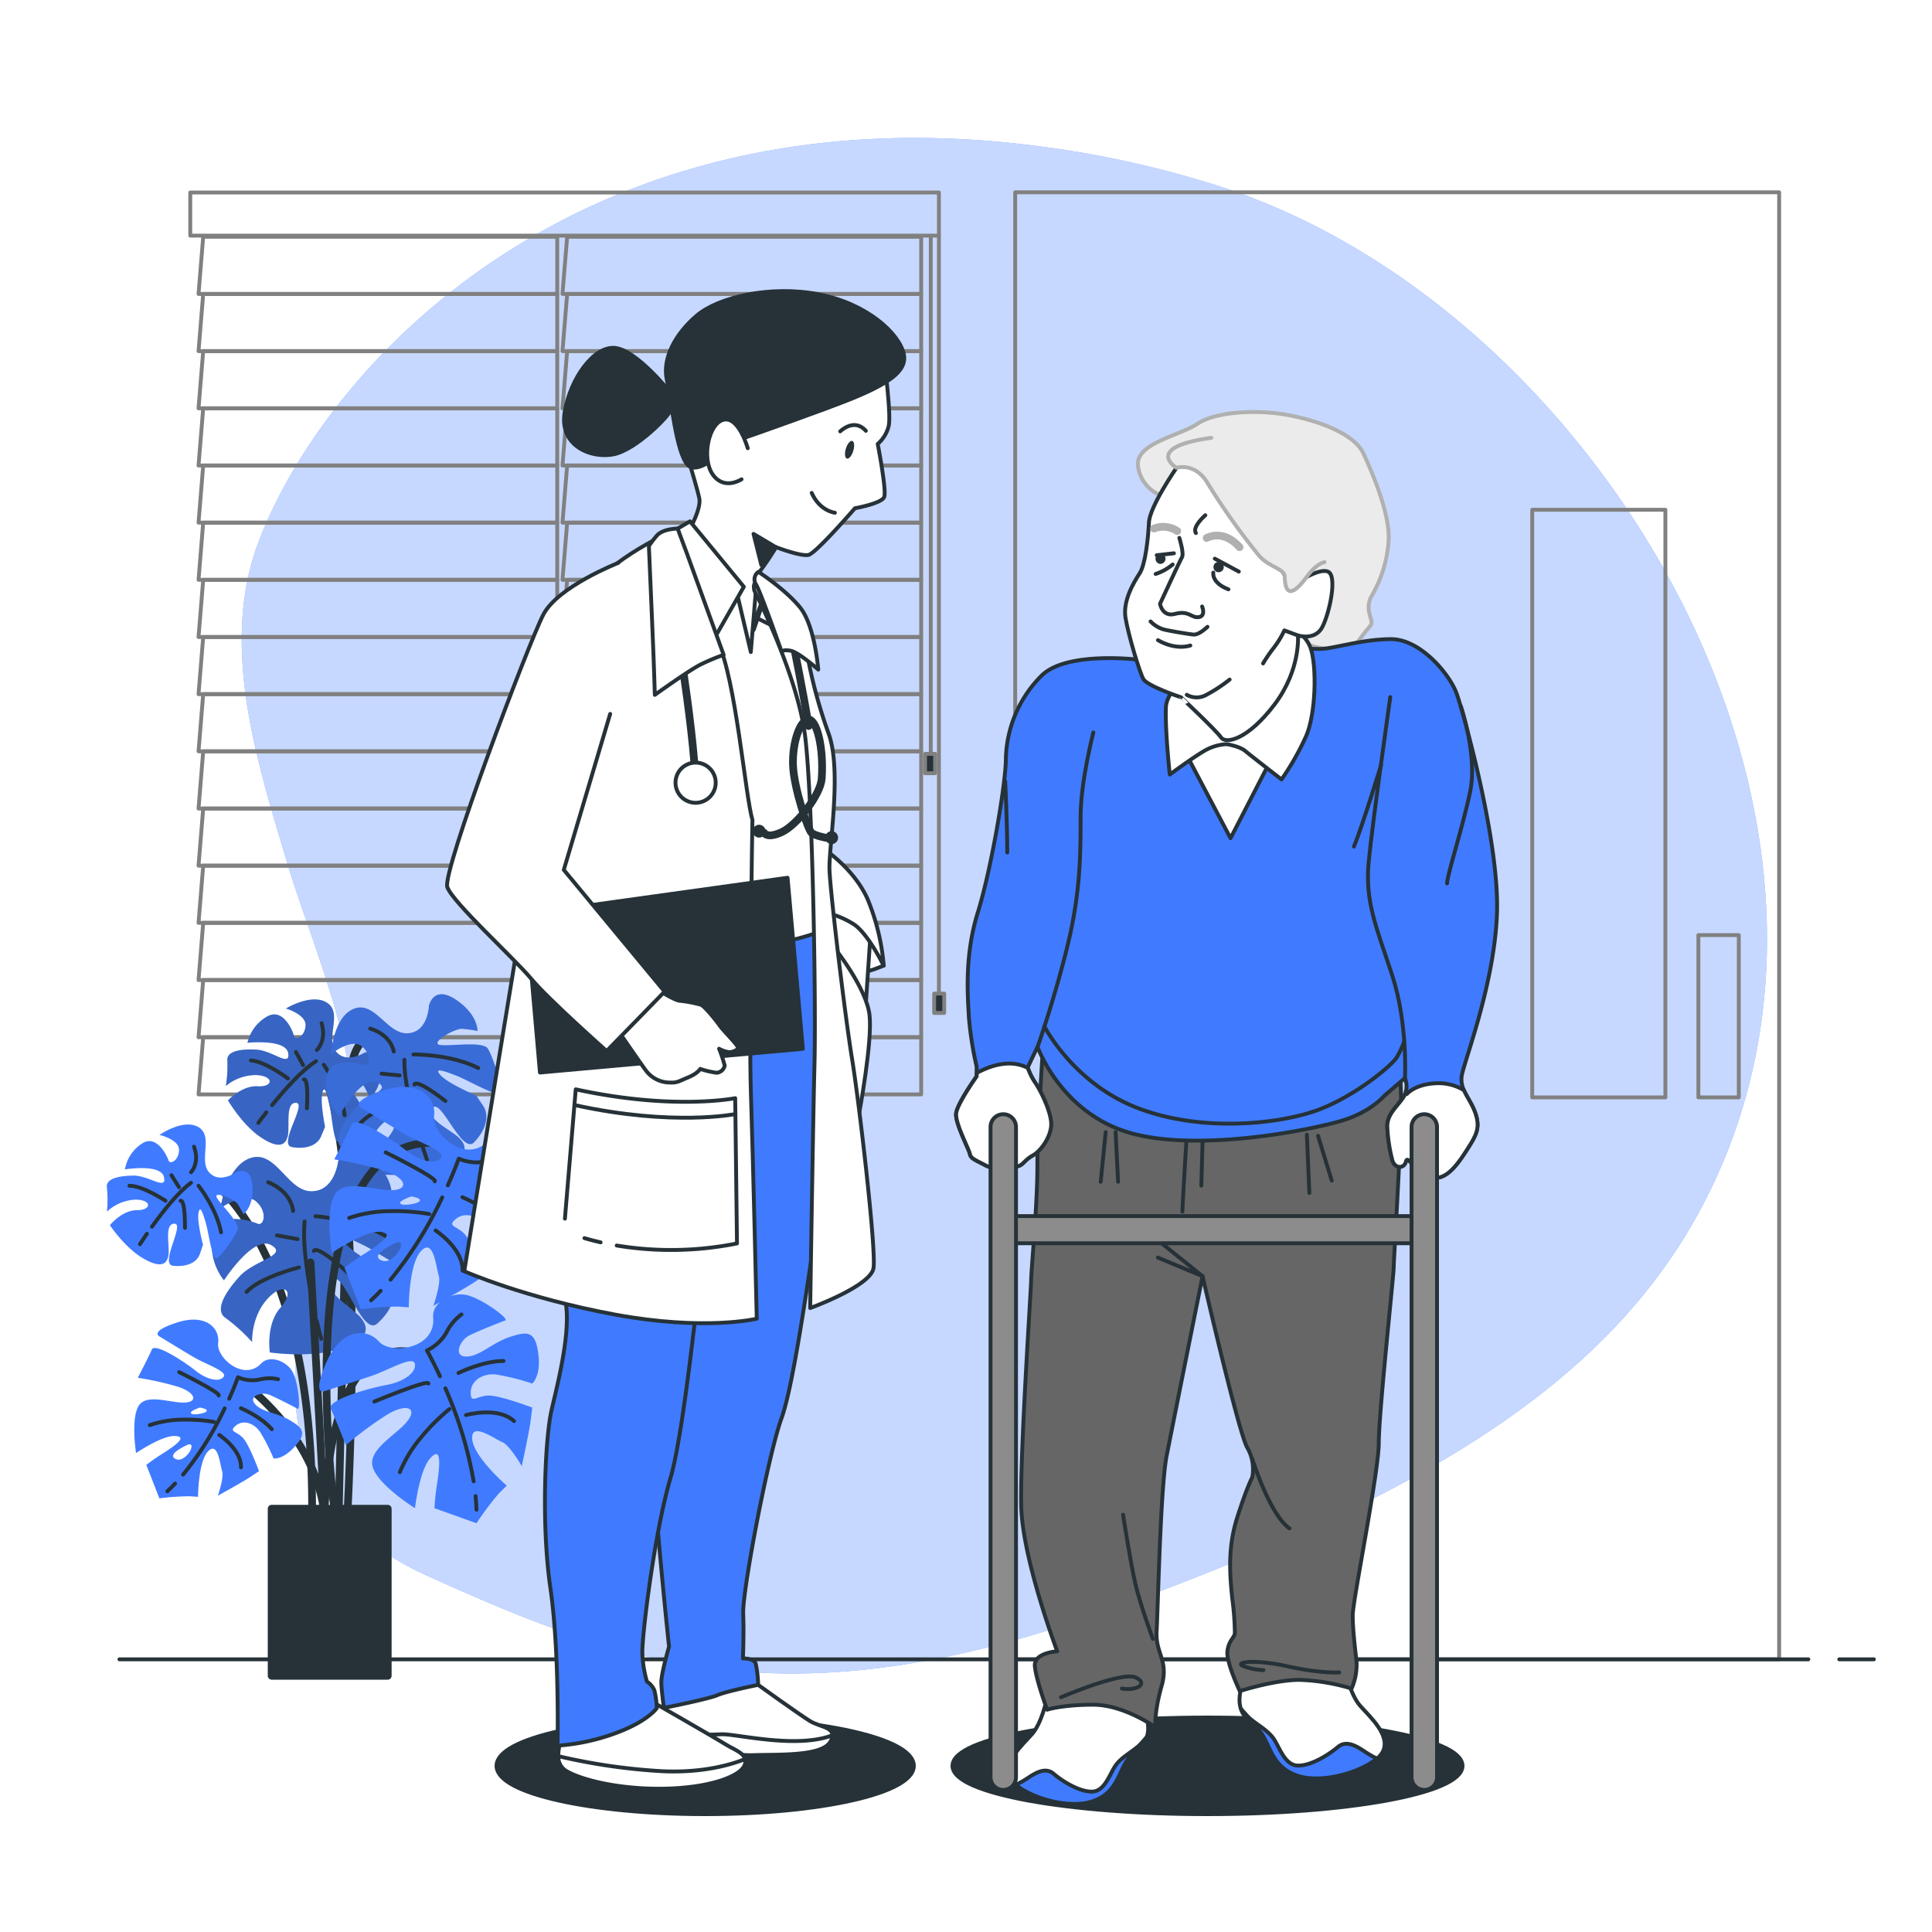 <svg class="animated" id="freepik_stories-medical-care" xmlns="http://www.w3.org/2000/svg" viewBox="0 0 500 500" version="1.1" xmlns:xlink="http://www.w3.org/1999/xlink" xmlns:svgjs="http://svgjs.com/svgjs"><style>svg#freepik_stories-medical-care:not(.animated) .animable {opacity: 0;}svg#freepik_stories-medical-care.animated #freepik--character-2--inject-242 {animation: 6s Infinite  linear floating;animation-delay: 0s;}svg#freepik_stories-medical-care.animated #freepik--character-1--inject-242 {animation: 6s Infinite  linear wind;animation-delay: 0s;}            @keyframes floating {                0% {                    opacity: 1;                    transform: translateY(0px);                }                50% {                    transform: translateY(-10px);                }                100% {                    opacity: 1;                    transform: translateY(0px);                }            }                    @keyframes wind {                0% {                    transform: rotate( 0deg );                }                25% {                    transform: rotate( 1deg );                }                75% {                    transform: rotate( -1deg );                }            }        </style><g id="freepik--background-simple--inject-242" class="animable" style="transform-origin: 259.923px 234.4px;"><path d="M420.69,131.2c-24.84-36.8-61.77-68.93-104.94-82.94A262.48,262.48,0,0,0,270,38C152,22,85,93,67,140c-10.3,26.89-.51,56.91,7.25,83.09C81.12,246.28,97.89,281.55,89,306c-12,33-29,79,22,102s93.16,38.26,175,9,128.76-58.68,152.94-101.94C471.54,256.74,457.77,186.13,420.69,131.2Z" style="fill: rgb(64, 123, 255); transform-origin: 259.923px 234.4px;" id="elb1h2wze85wm" class="animable"></path><g id="elv7ui33eacc"><path d="M420.69,131.2c-24.84-36.8-61.77-68.93-104.94-82.94A262.48,262.48,0,0,0,270,38C152,22,85,93,67,140c-10.3,26.89-.51,56.91,7.25,83.09C81.12,246.28,97.89,281.55,89,306c-12,33-29,79,22,102s93.16,38.26,175,9,128.76-58.68,152.94-101.94C471.54,256.74,457.77,186.13,420.69,131.2Z" style="fill: rgb(255, 255, 255); opacity: 0.7; transform-origin: 259.923px 234.4px;" class="animable"></path></g></g><g id="freepik--Window--inject-242" class="animable" style="transform-origin: 146.8px 166.525px;"><polygon points="144.21 61.28 52.59 61.28 51.38 76.07 144.21 76.07 144.21 61.28" style="fill: none; stroke: gray; stroke-linecap: round; stroke-linejoin: round; transform-origin: 97.795px 68.675px;" id="elvzpss8n0x9p" class="animable"></polygon><polygon points="144.21 76.07 52.59 76.07 51.38 90.87 144.21 90.87 144.21 76.07" style="fill: none; stroke: gray; stroke-linecap: round; stroke-linejoin: round; transform-origin: 97.795px 83.47px;" id="elgeqiydejofu" class="animable"></polygon><polygon points="144.21 90.87 52.59 90.87 51.38 105.67 144.21 105.67 144.21 90.87" style="fill: none; stroke: gray; stroke-linecap: round; stroke-linejoin: round; transform-origin: 97.795px 98.27px;" id="el17e7r7t0oo8" class="animable"></polygon><polygon points="144.21 105.67 52.59 105.67 51.38 120.47 144.21 120.47 144.21 105.67" style="fill: none; stroke: gray; stroke-linecap: round; stroke-linejoin: round; transform-origin: 97.795px 113.07px;" id="eltrk52dks0n" class="animable"></polygon><polygon points="144.21 120.47 52.59 120.47 51.38 135.26 144.21 135.26 144.21 120.47" style="fill: none; stroke: gray; stroke-linecap: round; stroke-linejoin: round; transform-origin: 97.795px 127.865px;" id="el09whg1ce5f8h" class="animable"></polygon><polygon points="144.21 135.26 52.59 135.26 51.38 150.06 144.21 150.06 144.21 135.26" style="fill: none; stroke: gray; stroke-linecap: round; stroke-linejoin: round; transform-origin: 97.795px 142.66px;" id="el43ix05ij0jo" class="animable"></polygon><polygon points="144.21 150.06 52.59 150.06 51.38 164.86 144.21 164.86 144.21 150.06" style="fill: none; stroke: gray; stroke-linecap: round; stroke-linejoin: round; transform-origin: 97.795px 157.46px;" id="elhdcikhmz7rt" class="animable"></polygon><polygon points="144.21 164.86 52.59 164.86 51.38 179.65 144.21 179.65 144.21 164.86" style="fill: none; stroke: gray; stroke-linecap: round; stroke-linejoin: round; transform-origin: 97.795px 172.255px;" id="elp01k6qn7wda" class="animable"></polygon><polygon points="144.21 179.65 52.59 179.65 51.38 194.45 144.21 194.45 144.21 179.65" style="fill: none; stroke: gray; stroke-linecap: round; stroke-linejoin: round; transform-origin: 97.795px 187.05px;" id="elrggd24mahw" class="animable"></polygon><polygon points="144.21 194.45 52.59 194.45 51.38 209.25 144.21 209.25 144.21 194.45" style="fill: none; stroke: gray; stroke-linecap: round; stroke-linejoin: round; transform-origin: 97.795px 201.85px;" id="elrzbx6oglya" class="animable"></polygon><polygon points="144.21 209.25 52.59 209.25 51.38 224.04 144.21 224.04 144.21 209.25" style="fill: none; stroke: gray; stroke-linecap: round; stroke-linejoin: round; transform-origin: 97.795px 216.645px;" id="el2xbtrwub5kh" class="animable"></polygon><polygon points="144.21 224.04 52.59 224.04 51.38 238.84 144.21 238.84 144.21 224.04" style="fill: none; stroke: gray; stroke-linecap: round; stroke-linejoin: round; transform-origin: 97.795px 231.44px;" id="elqeiww4yvw4" class="animable"></polygon><polygon points="144.21 238.84 52.59 238.84 51.38 253.64 144.21 253.64 144.21 238.84" style="fill: none; stroke: gray; stroke-linecap: round; stroke-linejoin: round; transform-origin: 97.795px 246.24px;" id="elk2tje67mtz9" class="animable"></polygon><polygon points="144.21 253.64 52.59 253.64 51.38 268.44 144.21 268.44 144.21 253.64" style="fill: none; stroke: gray; stroke-linecap: round; stroke-linejoin: round; transform-origin: 97.795px 261.04px;" id="eliwrp8nfahh" class="animable"></polygon><polygon points="144.21 268.44 52.59 268.44 51.38 283.23 144.21 283.23 144.21 268.44" style="fill: none; stroke: gray; stroke-linecap: round; stroke-linejoin: round; transform-origin: 97.795px 275.835px;" id="elmv8toz1oeng" class="animable"></polygon><polygon points="238.4 61.28 146.78 61.28 145.57 76.07 238.4 76.07 238.4 61.28" style="fill: none; stroke: gray; stroke-linecap: round; stroke-linejoin: round; transform-origin: 191.985px 68.675px;" id="elrwyir4zy92p" class="animable"></polygon><polygon points="238.4 76.07 146.78 76.07 145.57 90.87 238.4 90.87 238.4 76.07" style="fill: none; stroke: gray; stroke-linecap: round; stroke-linejoin: round; transform-origin: 191.985px 83.47px;" id="elohlqf8g7z2s" class="animable"></polygon><polygon points="238.4 90.87 146.78 90.87 145.57 105.67 238.4 105.67 238.4 90.87" style="fill: none; stroke: gray; stroke-linecap: round; stroke-linejoin: round; transform-origin: 191.985px 98.27px;" id="eloazbxsjbia" class="animable"></polygon><polygon points="238.4 105.67 146.78 105.67 145.57 120.47 238.4 120.47 238.4 105.67" style="fill: none; stroke: gray; stroke-linecap: round; stroke-linejoin: round; transform-origin: 191.985px 113.07px;" id="ell50dpg4s0e" class="animable"></polygon><polygon points="238.4 120.47 146.78 120.47 145.57 135.26 238.4 135.26 238.4 120.47" style="fill: none; stroke: gray; stroke-linecap: round; stroke-linejoin: round; transform-origin: 191.985px 127.865px;" id="ellt8rqly9c" class="animable"></polygon><polygon points="238.4 135.26 146.78 135.26 145.57 150.06 238.4 150.06 238.4 135.26" style="fill: none; stroke: gray; stroke-linecap: round; stroke-linejoin: round; transform-origin: 191.985px 142.66px;" id="eli9zqilexvv" class="animable"></polygon><polygon points="238.4 150.06 146.78 150.06 145.57 164.86 238.4 164.86 238.4 150.06" style="fill: none; stroke: gray; stroke-linecap: round; stroke-linejoin: round; transform-origin: 191.985px 157.46px;" id="elrppkctnhqmp" class="animable"></polygon><polygon points="238.4 164.86 146.78 164.86 145.57 179.65 238.4 179.65 238.4 164.86" style="fill: none; stroke: gray; stroke-linecap: round; stroke-linejoin: round; transform-origin: 191.985px 172.255px;" id="el0gfw37cv1lat" class="animable"></polygon><polygon points="238.4 179.65 146.78 179.65 145.57 194.45 238.4 194.45 238.4 179.65" style="fill: none; stroke: gray; stroke-linecap: round; stroke-linejoin: round; transform-origin: 191.985px 187.05px;" id="elkc6kbhv2w8s" class="animable"></polygon><polygon points="238.4 194.45 146.78 194.45 145.57 209.25 238.4 209.25 238.4 194.45" style="fill: none; stroke: gray; stroke-linecap: round; stroke-linejoin: round; transform-origin: 191.985px 201.85px;" id="elvo2wz7yfdy" class="animable"></polygon><polygon points="238.4 209.25 146.78 209.25 145.57 224.04 238.4 224.04 238.4 209.25" style="fill: none; stroke: gray; stroke-linecap: round; stroke-linejoin: round; transform-origin: 191.985px 216.645px;" id="elrl7ijk62rh" class="animable"></polygon><polygon points="238.4 224.04 146.78 224.04 145.57 238.84 238.4 238.84 238.4 224.04" style="fill: none; stroke: gray; stroke-linecap: round; stroke-linejoin: round; transform-origin: 191.985px 231.44px;" id="eloo0j57by37p" class="animable"></polygon><polygon points="238.4 238.84 146.78 238.84 145.57 253.64 238.4 253.64 238.4 238.84" style="fill: none; stroke: gray; stroke-linecap: round; stroke-linejoin: round; transform-origin: 191.985px 246.24px;" id="els1jzmoni2g7" class="animable"></polygon><polygon points="238.4 253.64 146.78 253.64 145.57 268.44 238.4 268.44 238.4 253.64" style="fill: none; stroke: gray; stroke-linecap: round; stroke-linejoin: round; transform-origin: 191.985px 261.04px;" id="elws0jrgdrkr" class="animable"></polygon><polygon points="238.4 268.44 146.78 268.44 145.57 283.23 238.4 283.23 238.4 268.44" style="fill: none; stroke: gray; stroke-linecap: round; stroke-linejoin: round; transform-origin: 191.985px 275.835px;" id="elvnakp7c30mk" class="animable"></polygon><rect x="49.24" y="49.82" width="193.75" height="11.16" style="fill: none; stroke: gray; stroke-linecap: round; stroke-linejoin: round; transform-origin: 146.115px 55.4px;" id="elv8xgwq2zkhg" class="animable"></rect><line x1="242.99" y1="60.98" x2="242.99" y2="257.57" style="fill: none; stroke: gray; stroke-linecap: round; stroke-linejoin: round; transform-origin: 242.99px 159.275px;" id="el0cax15dz7bn" class="animable"></line><line x1="240.88" y1="61.3" x2="240.88" y2="196.18" style="fill: none; stroke: gray; stroke-linecap: round; stroke-linejoin: round; transform-origin: 240.88px 128.74px;" id="eladqgm69ums" class="animable"></line><rect x="241.76" y="257.14" width="2.6" height="5.01" style="fill: rgb(38, 50, 56); stroke: gray; stroke-linecap: round; stroke-linejoin: round; transform-origin: 243.06px 259.645px;" id="eluhk3uik0swo" class="animable"></rect><rect x="239.41" y="195.1" width="2.6" height="5.01" style="fill: rgb(38, 50, 56); stroke: gray; stroke-linecap: round; stroke-linejoin: round; transform-origin: 240.71px 197.605px;" id="elap1llpmqht9" class="animable"></rect></g><g id="freepik--Plant--inject-242" class="animable" style="transform-origin: 83.555px 345.505px;"><path d="M104,269.35S91.7,262.52,90.79,278,87.6,394.09,87.6,394.09" style="fill: none; stroke: rgb(38, 50, 56); stroke-linecap: round; stroke-linejoin: round; stroke-width: 2px; transform-origin: 95.8px 330.97px;" id="elvltyccylblm" class="animable"></path><path d="M84.41,279.36s10,22.31,5.47,113.37" style="fill: none; stroke: rgb(38, 50, 56); stroke-linecap: round; stroke-linejoin: round; stroke-width: 2px; transform-origin: 87.734px 336.045px;" id="elqmjo1tmqevd" class="animable"></path><path d="M94.26,272.47s-4.71,3-7.38-.44,1.81-9.76-2.15-12.46S74,261,74,261s5.25,1.54,5.08,4.41-2.7,4-3,2.7-2.85-7.57-7.12-4.94a10.59,10.59,0,0,0-4.92,6.7s9.94-1.06,10.54,2.68-4.07-.66-8.17-.9-7.84.36-7.57,2.85a32.57,32.57,0,0,1-.39,6.55,12.23,12.23,0,0,1,8-2.82c4.51.27,4.34,3.14.24,2.9S59,284.78,59,284.78s3.74,6.39,8.49,9.55,6.46,2,7-.41-.72-8.68,2.15-8.51-4.75,10.82-1.09,11.45,6.61-.43,7.57-2.84l1-2.41s-1.28-6.25-.72-8.68,1.23.07,1.88,3,1.06,9.93,2.31,9.59,5.26-5.44,6.2-7.44-5.28-8.13-5.21-9.36,4.87,1.11,5.62,2.39,1.47,3,1.47,3,3-1.88,2.92-7.64S94.26,272.47,94.26,272.47Z" style="fill: rgb(64, 123, 255); transform-origin: 78.521px 277.846px;" id="elgy40g29xn9u" class="animable"></path><g id="eli65n94ge7sf"><path d="M94.26,272.47s-4.71,3-7.38-.44,1.81-9.76-2.15-12.46S74,261,74,261s5.25,1.54,5.08,4.41-2.7,4-3,2.7-2.85-7.57-7.12-4.94a10.59,10.59,0,0,0-4.92,6.7s9.94-1.06,10.54,2.68-4.07-.66-8.17-.9-7.84.36-7.57,2.85a32.57,32.57,0,0,1-.39,6.55,12.23,12.23,0,0,1,8-2.82c4.51.27,4.34,3.14.24,2.9S59,284.78,59,284.78s3.74,6.39,8.49,9.55,6.46,2,7-.41-.72-8.68,2.15-8.51-4.75,10.82-1.09,11.45,6.61-.43,7.57-2.84l1-2.41s-1.28-6.25-.72-8.68,1.23.07,1.88,3,1.06,9.93,2.31,9.59,5.26-5.44,6.2-7.44-5.28-8.13-5.21-9.36,4.87,1.11,5.62,2.39,1.47,3,1.47,3,3-1.88,2.92-7.64S94.26,272.47,94.26,272.47Z" style="fill: rgb(38, 50, 56); opacity: 0.3; transform-origin: 78.521px 277.846px;" class="animable"></path></g><path d="M70.42,286c3.06-3.79,7.58-8.92,11.37-11.37" style="fill: none; stroke: rgb(38, 50, 56); stroke-linecap: round; stroke-linejoin: round; transform-origin: 76.105px 280.315px;" id="el75lni2vou1r" class="animable"></path><path d="M66.86,290.59s.79-1.09,2.07-2.73" style="fill: none; stroke: rgb(38, 50, 56); stroke-linecap: round; stroke-linejoin: round; transform-origin: 67.895px 289.225px;" id="eldr7lmm7okm8" class="animable"></path><path d="M83.79,275.55s4.56,6.44,5.4,13.07" style="fill: none; stroke: rgb(38, 50, 56); stroke-linecap: round; stroke-linejoin: round; transform-origin: 86.49px 282.085px;" id="el15fug1a9uvt" class="animable"></path><path d="M78.63,279.36s1.28-.75.8,7.45" style="fill: none; stroke: rgb(38, 50, 56); stroke-linecap: round; stroke-linejoin: round; transform-origin: 79.084px 283.076px;" id="elz0wxmm7prfa" class="animable"></path><path d="M82,271.74s2.6-2.31,1.23-6.92" style="fill: none; stroke: rgb(38, 50, 56); stroke-linecap: round; stroke-linejoin: round; transform-origin: 82.814px 268.28px;" id="elant768zyyab" class="animable"></path><line x1="78.44" y1="275.65" x2="76.58" y2="272.25" style="fill: none; stroke: rgb(38, 50, 56); stroke-linecap: round; stroke-linejoin: round; transform-origin: 77.51px 273.95px;" id="elzrz0q59kwd" class="animable"></line><path d="M74.53,279.12s-5.9-4.46-9.59-4.68" style="fill: none; stroke: rgb(38, 50, 56); stroke-linecap: round; stroke-linejoin: round; transform-origin: 69.735px 276.78px;" id="elangiplp5x27" class="animable"></path><path d="M111,260.32s-.18,6.76-5.46,7.09-8.54-8.47-13.94-6.35-5.92,11.76-5.92,11.76,5.12-4.21,7.88-2.09,2.12,5.4.63,4.88-9.52-2.31-9.79,3.75a12.82,12.82,0,0,0,3.35,9.5s5.71-10.67,9.86-8.72-3.43,3.63-6.46,7.57-5,8.09-2.31,9.52a39.75,39.75,0,0,1,6.3,4.85,14.75,14.75,0,0,1,2.61-9.91c3.34-4.33,6.1-2.2,3.06,1.73S99.3,304,99.3,304s8.94.61,15.34-2,6.44-5.08,4.38-7.3-9.19-5.19-7.06-7.95,7.6,12.13,10.72,8.89,4.07-6.91,2.32-9.51l-1.76-2.61s-7.12-3-9.18-5.2.91-1.18,4.27.16,10.67,5.71,11.19,4.22-1.87-9-3.24-11.28-11.73-.25-12.91-1.16,4.43-4.12,6.22-4a37.53,37.53,0,0,1,4,.55s.16-4.28-5.66-8.13S111,260.32,111,260.32Z" style="fill: rgb(64, 123, 255); transform-origin: 106.983px 280.686px;" id="el8ep1db1w5em" class="animable"></path><g id="eleqh10yq410j"><path d="M111,260.32s-.18,6.76-5.46,7.09-8.54-8.47-13.94-6.35-5.92,11.76-5.92,11.76,5.12-4.21,7.88-2.09,2.12,5.4.63,4.88-9.52-2.31-9.79,3.75a12.82,12.82,0,0,0,3.35,9.5s5.71-10.67,9.86-8.72-3.43,3.63-6.46,7.57-5,8.09-2.31,9.52a39.75,39.75,0,0,1,6.3,4.85,14.75,14.75,0,0,1,2.61-9.91c3.34-4.33,6.1-2.2,3.06,1.73S99.3,304,99.3,304s8.94.61,15.34-2,6.44-5.08,4.38-7.3-9.19-5.19-7.06-7.95,7.6,12.13,10.72,8.89,4.07-6.91,2.32-9.51l-1.76-2.61s-7.12-3-9.18-5.2.91-1.18,4.27.16,10.67,5.71,11.19,4.22-1.87-9-3.24-11.28-11.73-.25-12.91-1.16,4.43-4.12,6.22-4a37.53,37.53,0,0,1,4,.55s.16-4.28-5.66-8.13S111,260.32,111,260.32Z" style="fill: rgb(38, 50, 56); opacity: 0.2; transform-origin: 106.983px 280.686px;" class="animable"></path></g><path d="M108.29,293.39c-1.7-5.65-3.76-13.67-3.63-19.13" style="fill: none; stroke: rgb(38, 50, 56); stroke-linecap: round; stroke-linejoin: round; transform-origin: 106.472px 283.825px;" id="elfx1bg7zjl2u" class="animable"></path><path d="M110.49,300.1s-.56-1.54-1.33-3.93" style="fill: none; stroke: rgb(38, 50, 56); stroke-linecap: round; stroke-linejoin: round; transform-origin: 109.825px 298.135px;" id="elsrxu121isb" class="animable"></path><path d="M107,272.9s9.55-.17,16.76,3.5" style="fill: none; stroke: rgb(38, 50, 56); stroke-linecap: round; stroke-linejoin: round; transform-origin: 115.38px 274.649px;" id="elozkrqvopwu" class="animable"></path><path d="M107.27,280.66s.12-1.79,8,4.28" style="fill: none; stroke: rgb(38, 50, 56); stroke-linecap: round; stroke-linejoin: round; transform-origin: 111.27px 282.677px;" id="elp00mc9nnsq" class="animable"></path><path d="M101.91,272.14s-.54-4.19-6.09-5.95" style="fill: none; stroke: rgb(38, 50, 56); stroke-linecap: round; stroke-linejoin: round; transform-origin: 98.865px 269.165px;" id="ele46rplki5ct" class="animable"></path><line x1="103.42" y1="278.32" x2="98.75" y2="277.86" style="fill: none; stroke: rgb(38, 50, 56); stroke-linecap: round; stroke-linejoin: round; transform-origin: 101.085px 278.09px;" id="elpmi9qea9jwb" class="animable"></line><path d="M104.23,284.6S95.74,287.47,93,291" style="fill: none; stroke: rgb(38, 50, 56); stroke-linecap: round; stroke-linejoin: round; transform-origin: 98.615px 287.8px;" id="elz2qltcm3krq" class="animable"></path><path d="M54.37,305.32s26.86,17.75,26.4,86.5" style="fill: none; stroke: rgb(38, 50, 56); stroke-linecap: round; stroke-linejoin: round; stroke-width: 2px; transform-origin: 67.573px 348.57px;" id="elczfxot0yis7" class="animable"></path><path d="M87.49,300.63s-.86,7.78-7,7.66S71.45,297.71,65,299.65s-7.94,13-7.94,13,6.31-4.38,9.29-1.66,1.94,6.43.27,5.69-10.76-3.57-11.66,3.4a14.83,14.83,0,0,0,3,11.27s7.6-11.77,12.2-9.13-4.3,3.87-8.17,8.13-6.51,8.86-3.57,10.76a45.74,45.74,0,0,1,6.82,6.2s-.31-6.5,4-11.19,7.24-2,3.37,2.29S69.84,350,69.84,350s10.27,1.55,17.9-.85,7.9-5.26,5.73-8-10.1-6.86-7.39-9.84S93.7,346,97.61,342.54s5.35-7.59,3.57-10.77l-1.78-3.18s-7.94-4.11-10.1-6.86,1.16-1.27,4.92.59,11.77,7.59,12.5,5.93-1.31-10.54-2.66-13.33-13.52-1.4-14.8-2.56,5.5-4.33,7.56-4a44.47,44.47,0,0,1,4.53,1s.58-4.92-5.77-9.92S87.49,300.63,87.49,300.63Z" style="fill: rgb(64, 123, 255); transform-origin: 80.84px 323.991px;" id="el7gkop1rbn0j" class="animable"></path><g id="el8xdr1gfh3qd"><path d="M87.49,300.63s-.86,7.78-7,7.66S71.45,297.71,65,299.65s-7.94,13-7.94,13,6.31-4.38,9.29-1.66,1.94,6.43.27,5.69-10.76-3.57-11.66,3.4a14.83,14.83,0,0,0,3,11.27s7.6-11.77,12.2-9.13-4.3,3.87-8.17,8.13-6.51,8.86-3.57,10.76a45.74,45.74,0,0,1,6.82,6.2s-.31-6.5,4-11.19,7.24-2,3.37,2.29S69.84,350,69.84,350s10.27,1.55,17.9-.85,7.9-5.26,5.73-8-10.1-6.86-7.39-9.84S93.7,346,97.61,342.54s5.35-7.59,3.57-10.77l-1.78-3.18s-7.94-4.11-10.1-6.86,1.16-1.27,4.92.59,11.77,7.59,12.5,5.93-1.31-10.54-2.66-13.33-13.52-1.4-14.8-2.56,5.5-4.33,7.56-4a44.47,44.47,0,0,1,4.53,1s.58-4.92-5.77-9.92S87.49,300.63,87.49,300.63Z" style="fill: rgb(38, 50, 56); opacity: 0.3; transform-origin: 80.84px 323.991px;" class="animable"></path></g><path d="M81.23,338.54c-1.44-6.69-3-16.14-2.39-22.43" style="fill: none; stroke: rgb(38, 50, 56); stroke-linecap: round; stroke-linejoin: round; transform-origin: 79.967px 327.325px;" id="elwi4z7juvcfd" class="animable"></path><path d="M83.13,346.48s-.5-1.82-1.17-4.66" style="fill: none; stroke: rgb(38, 50, 56); stroke-linecap: round; stroke-linejoin: round; transform-origin: 82.545px 344.15px;" id="elswncrgolwfj" class="animable"></path><path d="M81.63,314.76s11,.7,19,5.62" style="fill: none; stroke: rgb(38, 50, 56); stroke-linecap: round; stroke-linejoin: round; transform-origin: 91.13px 317.57px;" id="el89wiv7ckk2x" class="animable"></path><path d="M81.24,323.74s.31-2.05,8.83,5.7" style="fill: none; stroke: rgb(38, 50, 56); stroke-linecap: round; stroke-linejoin: round; transform-origin: 85.655px 326.467px;" id="elpon0mflcmjo" class="animable"></path><path d="M75.86,313.4s-.23-4.88-6.46-7.44" style="fill: none; stroke: rgb(38, 50, 56); stroke-linecap: round; stroke-linejoin: round; transform-origin: 72.63px 309.68px;" id="el7e2oh12y5wo" class="animable"></path><line x1="77.02" y1="320.68" x2="71.68" y2="319.71" style="fill: none; stroke: rgb(38, 50, 56); stroke-linecap: round; stroke-linejoin: round; transform-origin: 74.35px 320.195px;" id="elwyne1h8rfx" class="animable"></line><path d="M77.37,328s-10.07,2.52-13.56,6.35" style="fill: none; stroke: rgb(38, 50, 56); stroke-linecap: round; stroke-linejoin: round; transform-origin: 70.59px 331.175px;" id="elj7ujyn6hqqo" class="animable"></path><path d="M64.84,359.49S82.14,372.7,84,392.27l-3.64-65.56" style="fill: none; stroke: rgb(38, 50, 56); stroke-linecap: round; stroke-linejoin: round; stroke-width: 2px; transform-origin: 74.42px 359.49px;" id="elm9vyxu6qkxc" class="animable"></path><path d="M106.72,349.93C84,345.83,84,392.27,84,392.27" style="fill: none; stroke: rgb(38, 50, 56); stroke-linecap: round; stroke-linejoin: round; stroke-width: 2px; transform-origin: 95.36px 370.972px;" id="eldt4xkjmdjl" class="animable"></path><path d="M86.69,391.82s-13.2-96.06,25-96.06" style="fill: none; stroke: rgb(38, 50, 56); stroke-linecap: round; stroke-linejoin: round; stroke-width: 2px; transform-origin: 98.088px 343.79px;" id="eltc9n7mn6ko" class="animable"></path><path d="M98.05,347.17c-3.11-3.5-9.72-3.5-13.6,5.44s-.39,7.39-.39,7.39,7.38-2.33,12-3.89S107,350.67,107.38,353s-3.11,4.67-7.39,5.44-15.54,3.89-14.38,6.22S89.5,374,89.5,374A99.3,99.3,0,0,1,100,366.22c5.06-3.11,8.17-2,5.44,1.55s-10.49,7.39-8.94,12.05,10.89,10.49,10.89,10.49,1.16-9.71,3.88-12.82,2.73.39,1.95,5.83a63.08,63.08,0,0,0-.78,7l10.88,3.89a77.69,77.69,0,0,1,5.83-7.77l2-1.95s-8.55-7.38-8.94-12.05,5.83,0,7.77.78,5.05,6.22,5.05,6.22,1.95-8.94,2.34-12.05l.38-3.11s-8.16-3.11-11.27-3.11-4.66,2.33-4.66-.77,3.11-5.06,6.61-4.67a61,61,0,0,1,9.32,2.33s2.34-1.94,1.56-7.77-2.72-5.83-7.39-4.28-7.77,5.06-11.27,5.06-1.55-4.28.78-5.44,8.16-3.5,9.33-3.89-6.22-5.83-10.11-6.61-8.92,2-8.55,5.83C112.82,349.11,101.16,350.67,98.05,347.17Z" style="fill: rgb(64, 123, 255); transform-origin: 111.044px 364.604px;" id="elgmt5g8jk21" class="animable"></path><path d="M123.07,387.19q.18,1.76.24,3.51" style="fill: none; stroke: rgb(38, 50, 56); stroke-linecap: round; stroke-linejoin: round; transform-origin: 123.19px 388.945px;" id="elv34acf1ior" class="animable"></path><path d="M115.26,359.29a102.94,102.94,0,0,1,7.32,24.08" style="fill: none; stroke: rgb(38, 50, 56); stroke-linecap: round; stroke-linejoin: round; transform-origin: 118.92px 371.33px;" id="eliwxu6nsz69" class="animable"></path><path d="M113.86,356.17c-1.92-4.14-3.37-6.67-3.37-6.67a11.44,11.44,0,0,0,5.05-4.66,12.93,12.93,0,0,1,3.89-4.67" style="fill: none; stroke: rgb(38, 50, 56); stroke-linecap: round; stroke-linejoin: round; transform-origin: 114.96px 348.17px;" id="ellitwjkykk2" class="animable"></path><path d="M96.88,362.72s14-5.83,14-4.67" style="fill: none; stroke: rgb(38, 50, 56); stroke-linecap: round; stroke-linejoin: round; transform-origin: 103.88px 360.309px;" id="el46gdixk2h67" class="animable"></path><path d="M118.65,355.33s6.22-3.11,11.66-3.11" style="fill: none; stroke: rgb(38, 50, 56); stroke-linecap: round; stroke-linejoin: round; transform-origin: 124.48px 353.775px;" id="elk87yo505yg" class="animable"></path><path d="M116.32,364.66a53.71,53.71,0,0,0-7.39,7.39,33.6,33.6,0,0,0-5.44,8.94" style="fill: none; stroke: rgb(38, 50, 56); stroke-linecap: round; stroke-linejoin: round; transform-origin: 109.905px 372.825px;" id="el6cuogw5lnmk" class="animable"></path><path d="M120.59,366.22s8.16-2.34,12.44,1.55" style="fill: none; stroke: rgb(38, 50, 56); stroke-linecap: round; stroke-linejoin: round; transform-origin: 126.81px 366.646px;" id="elwjpp6jnncxo" class="animable"></path><path d="M135.38,313.7c-4.23-2.5-8.91-2.56-11.21-5.2s2.21-4,4.62-3,8,3.87,9.05,4.49.33-8.51-1.63-12-7.33-5.45-10-2.63c-5.66,5.94-14.47-1.85-13.87-6.49s-3.73-9.63-13-6.71-5.83,4.55-5.83,4.55,6.6,4.05,10.83,6.55,11.25,4.65,9.74,6.47-5.56.71-9-2S92,288.59,91,291s-4.5,9.05-4.5,9.05a98.52,98.52,0,0,1,12.75,2.83c5.66,1.78,6.82,4.89,2.39,5.13s-12.45-3.08-15,1.15-.79,15.1-.79,15.1,8.1-5.49,12.23-5.48,1.49,2.31-3.13,5.29a62.34,62.34,0,0,0-5.79,4l4.2,10.77a77.81,77.81,0,0,1,9.69-.7l2.74.2s0-11.3,3.24-14.65,3.82,4.4,4.51,6.38-1.39,7.89-1.39,7.89,8-4.39,10.63-6.14l2.6-1.74s-3-8.21-5-10.55-4.81-2-2.47-4,5.86-1,7.86,1.94A60.09,60.09,0,0,1,130.1,326s3,.49,6.89-3.92S139.61,316.2,135.38,313.7ZM98.59,326.14c-3.1-1.56,4.28-4.66,4.28-4.66C105.59,321.09,101.7,327.69,98.59,326.14Zm5.24-14.51c-1.32-.66,2.65-2,2.65-2C112.23,310.75,105.16,312.29,103.83,311.63Z" style="fill: rgb(64, 123, 255); transform-origin: 112.291px 310.065px;" id="ely1aqwbcoqh" class="animable"></path><path d="M98.51,334.06c-.81.85-1.64,1.68-2.49,2.48" style="fill: none; stroke: rgb(38, 50, 56); stroke-linecap: round; stroke-linejoin: round; transform-origin: 97.265px 335.3px;" id="el37e02iy9nsj" class="animable"></path><path d="M114.46,309.87a102.6,102.6,0,0,1-13.39,21.31" style="fill: none; stroke: rgb(38, 50, 56); stroke-linecap: round; stroke-linejoin: round; transform-origin: 107.765px 320.525px;" id="elbgccobk32xc" class="animable"></path><path d="M115.9,306.77c1.87-4.17,2.82-6.92,2.82-6.92a11.54,11.54,0,0,0,6.84.76,12.93,12.93,0,0,1,6.07-.13" style="fill: none; stroke: rgb(38, 50, 56); stroke-linecap: round; stroke-linejoin: round; transform-origin: 123.765px 303.31px;" id="el74lsku6xh1m" class="animable"></path><path d="M112.52,305.75c.88-.77-12.7-7.51-12.7-7.51" style="fill: none; stroke: rgb(38, 50, 56); stroke-linecap: round; stroke-linejoin: round; transform-origin: 106.19px 301.995px;" id="elbm41szu7opg" class="animable"></path><path d="M119.67,309.83s6.42,2.66,10,6.77" style="fill: none; stroke: rgb(38, 50, 56); stroke-linecap: round; stroke-linejoin: round; transform-origin: 124.67px 313.215px;" id="el6qfgff05s2i" class="animable"></path><path d="M111.1,314.19a53.85,53.85,0,0,0-10.42-.74,33.8,33.8,0,0,0-10.32,1.75" style="fill: none; stroke: rgb(38, 50, 56); stroke-linecap: round; stroke-linejoin: round; transform-origin: 100.73px 314.316px;" id="eliuxzttuug3f" class="animable"></path><path d="M112.73,318.44s7.11,4.63,7,10.41" style="fill: none; stroke: rgb(38, 50, 56); stroke-linecap: round; stroke-linejoin: round; transform-origin: 116.231px 323.645px;" id="elufa7w9mqrv" class="animable"></path><path d="M75,367.55c-3.4-2-7.17-2.05-9-4.18s1.77-3.2,3.71-2.4,6.43,3.12,7.29,3.62.26-6.86-1.32-9.63-5.9-4.38-8.05-2.12c-4.55,4.78-11.65-1.48-11.17-5.22s-3-7.75-10.48-5.4-4.69,3.66-4.69,3.66,5.31,3.26,8.72,5.28,9,3.74,7.83,5.2-4.47.58-7.2-1.61-10.56-7.4-11.37-5.46-3.61,7.28-3.61,7.28a80.17,80.17,0,0,1,10.26,2.28c4.55,1.43,5.48,3.93,1.92,4.13s-10-2.49-12,.92-.63,12.15-.63,12.15,6.52-4.42,9.84-4.41,1.2,1.86-2.51,4.26a52,52,0,0,0-4.67,3.22l3.38,8.66a62.06,62.06,0,0,1,7.8-.55l2.21.15s0-9.09,2.6-11.79,3.08,3.55,3.63,5.14-1.11,6.35-1.11,6.35,6.46-3.54,8.55-4.94l2.1-1.41s-2.42-6.6-4.06-8.49-3.88-1.6-2-3.24,4.71-.78,6.32,1.55a49.52,49.52,0,0,1,3.51,6.9s2.41.4,5.54-3.15S78.39,369.57,75,367.55Zm-29.6,10c-2.5-1.26,3.44-3.76,3.44-3.76C51,373.5,47.88,378.82,45.38,377.57Zm4.21-11.68c-1.06-.54,2.14-1.6,2.14-1.6C56.35,365.18,50.66,366.42,49.59,365.89Z" style="fill: rgb(64, 123, 255); transform-origin: 56.475px 364.65px;" id="elhdujneidtlf" class="animable"></path><path d="M45.31,383.94c-.65.69-1.31,1.35-2,2" style="fill: none; stroke: rgb(38, 50, 56); stroke-linecap: round; stroke-linejoin: round; transform-origin: 44.31px 384.94px;" id="ellq8j297pvj" class="animable"></path><path d="M58.15,364.47a82.49,82.49,0,0,1-10.77,17.15" style="fill: none; stroke: rgb(38, 50, 56); stroke-linecap: round; stroke-linejoin: round; transform-origin: 52.765px 373.045px;" id="el2awbrgl5l8r" class="animable"></path><path d="M59.31,362c1.5-3.36,2.27-5.57,2.27-5.57a9.3,9.3,0,0,0,5.5.61,10.34,10.34,0,0,1,4.88-.1" style="fill: none; stroke: rgb(38, 50, 56); stroke-linecap: round; stroke-linejoin: round; transform-origin: 65.635px 359.215px;" id="elh7hsiq6yip" class="animable"></path><path d="M46.37,355.11s10.93,5.43,10.22,6.05" style="fill: none; stroke: rgb(38, 50, 56); stroke-linecap: round; stroke-linejoin: round; transform-origin: 51.497px 358.135px;" id="el80c7ql6cgv" class="animable"></path><path d="M62.34,364.44s5.17,2.14,8,5.45" style="fill: none; stroke: rgb(38, 50, 56); stroke-linecap: round; stroke-linejoin: round; transform-origin: 66.34px 367.165px;" id="eljyajplpirzg" class="animable"></path><path d="M55.44,368a43.27,43.27,0,0,0-8.38-.59,26.9,26.9,0,0,0-8.3,1.41" style="fill: none; stroke: rgb(38, 50, 56); stroke-linecap: round; stroke-linejoin: round; transform-origin: 47.1px 368.107px;" id="el4acgqv3qr5x" class="animable"></path><path d="M56.75,371.37s5.73,3.73,5.62,8.38" style="fill: none; stroke: rgb(38, 50, 56); stroke-linecap: round; stroke-linejoin: round; transform-origin: 59.561px 375.56px;" id="elv4it5ssjpj" class="animable"></path><path d="M61.1,303.37s-4.28,3.11-7,0,1.17-9.33-2.72-11.66-10.11,2-10.11,2,5.06,1.16,5.06,3.88-2.34,3.89-2.72,2.72-3.11-7-7-4.27a10,10,0,0,0-4.28,6.6s9.33-1.55,10.11,2-3.89-.39-7.77-.39-7.39.78-7,3.11a30.54,30.54,0,0,1,0,6.22,11.56,11.56,0,0,1,7.39-3.11c4.27,0,4.27,2.72.38,2.72s-7,3.89-7,3.89,3.88,5.83,8.55,8.55,6.22,1.55,6.61-.78-1.17-8.16,1.55-8.16-3.89,10.49-.39,10.88,6.22-.78,7-3.11l.78-2.33s-1.56-5.83-1.17-8.16,1.17,0,1.94,2.72,1.56,9.32,2.72,8.94,4.67-5.45,5.45-7.39S56,310.76,56,309.59s4.67.78,5.45,1.94S63,314.25,63,314.25s2.72-1.94,2.33-7.38S61.1,303.37,61.1,303.37Z" style="fill: rgb(64, 123, 255); transform-origin: 46.504px 309.333px;" id="elzusimw21syb" class="animable"></path><path d="M39.32,317.47c2.69-3.75,6.67-8.85,10.12-11.38" style="fill: none; stroke: rgb(38, 50, 56); stroke-linecap: round; stroke-linejoin: round; transform-origin: 44.38px 311.78px;" id="eluj6p3v256wf" class="animable"></path><path d="M36.22,322s.68-1.08,1.8-2.7" style="fill: none; stroke: rgb(38, 50, 56); stroke-linecap: round; stroke-linejoin: round; transform-origin: 37.12px 320.65px;" id="elez85v33xgzb" class="animable"></path><path d="M51.38,306.87s4.66,5.83,5.83,12.05" style="fill: none; stroke: rgb(38, 50, 56); stroke-linecap: round; stroke-linejoin: round; transform-origin: 54.295px 312.895px;" id="ell8ir5f5153m" class="animable"></path><path d="M46.72,310.76s1.16-.78,1.16,7" style="fill: none; stroke: rgb(38, 50, 56); stroke-linecap: round; stroke-linejoin: round; transform-origin: 47.3px 314.249px;" id="els6mwrjdljaf" class="animable"></path><path d="M49.44,303.37s2.33-2.33.77-6.61" style="fill: none; stroke: rgb(38, 50, 56); stroke-linecap: round; stroke-linejoin: round; transform-origin: 50.094px 300.065px;" id="elrjbg5rjorzo" class="animable"></path><line x1="46.33" y1="307.26" x2="44.38" y2="304.15" style="fill: none; stroke: rgb(38, 50, 56); stroke-linecap: round; stroke-linejoin: round; transform-origin: 45.355px 305.705px;" id="el935vvs6wjl" class="animable"></line><path d="M42.83,310.76s-5.83-3.89-9.33-3.89" style="fill: none; stroke: rgb(38, 50, 56); stroke-linecap: round; stroke-linejoin: round; transform-origin: 38.165px 308.815px;" id="eltuxz7nphq7" class="animable"></path><rect x="70.3" y="390.45" width="30.05" height="43.25" style="fill: rgb(38, 50, 56); stroke: rgb(38, 50, 56); stroke-linecap: round; stroke-linejoin: round; stroke-width: 2px; transform-origin: 85.325px 412.075px;" id="el42fl59415yu" class="animable"></rect></g><g id="freepik--Door--inject-242" class="animable animator-active" style="transform-origin: 361.585px 239.6px;"><rect x="262.73" y="49.77" width="197.71" height="379.66" style="fill: none; stroke: gray; stroke-linecap: round; stroke-linejoin: round; transform-origin: 361.585px 239.6px;" id="elnphy23cgkwl" class="animable"></rect><rect x="396.54" y="131.93" width="34.46" height="152.07" style="fill: none; stroke: gray; stroke-linecap: round; stroke-linejoin: round; transform-origin: 413.77px 207.965px;" id="elcnt6uvw98bw" class="animable"></rect><rect x="439.54" y="242" width="10.46" height="42" style="fill: none; stroke: gray; stroke-linecap: round; stroke-linejoin: round; transform-origin: 444.77px 263px;" id="el9vkkafe9ddk" class="animable"></rect></g><g id="freepik--Floor--inject-242" class="animable" style="transform-origin: 257.935px 429.43px;"><line x1="468" y1="429.43" x2="30.91" y2="429.43" style="fill: none; stroke: rgb(38, 50, 56); stroke-linecap: round; stroke-linejoin: round; transform-origin: 249.455px 429.43px;" id="eltjl5u5ie2ai" class="animable"></line><line x1="484.96" y1="429.43" x2="476" y2="429.43" style="fill: none; stroke: rgb(38, 50, 56); stroke-linecap: round; stroke-linejoin: round; transform-origin: 480.48px 429.43px;" id="el0pe2ttf2hata" class="animable"></line></g><g id="freepik--character-2--inject-242" class="animable" style="transform-origin: 317.227px 287.817px;"><ellipse cx="312.5" cy="457" rx="65.5" ry="12" style="fill: rgb(38, 50, 56); stroke: rgb(38, 50, 56); stroke-linecap: round; stroke-linejoin: round; stroke-width: 2px; transform-origin: 312.5px 457px;" id="el29d9aksbp53" class="animable"></ellipse><path d="M301.19,128.42a9.24,9.24,0,0,1-6.6-7.35c-1.37-6.27,10.3-8.07,15.25-11.36s15.44-3.69,23-2.38S350.4,112,352.88,117.4s7.17,16.34,6.44,23.14a32.3,32.3,0,0,1-4.27,13.57c-1.56,2.64-.55,5-.18,6.36s-.41,1.49-2.5,4.32-2.45,3.82-9.26,3.09-9.26-4.06-11-6.55-5.53-12.58-8.6-17.25-3.76-10.1-8.73-13.69S307,126.49,301.19,128.42Z" style="fill: rgb(235, 235, 235); stroke: rgb(176, 176, 176); stroke-linecap: round; stroke-linejoin: round; transform-origin: 326.938px 137.372px;" id="el9yh6v1ivqc" class="animable"></path><path d="M270.79,440.14s-1.24,5.88-3.72,8.67-7.74,7.43-5.57,11.45,14.24,8.36,21.36,5.88,6.5-9,10.21-12.07,5-5.26,3.41-10.84-9.91-11.14-15.48-12.38S270.79,440.14,270.79,440.14Z" style="fill: rgb(255, 255, 255); stroke: rgb(38, 50, 56); stroke-linecap: round; stroke-linejoin: round; transform-origin: 279.068px 448.808px;" id="elyj46tqmclmi" class="animable"></path><path d="M294.93,451.59c-1.55,1.55-4.64,3.1-6.19,5.27s-2.79,6.81-6.19,6.81-7.74-2.79-9.91-4.65-4.95,0-6.81,1.24a25.88,25.88,0,0,1-2.92,1.65c4,3.43,13.8,6.37,19.95,4.23,7.12-2.47,6.5-9,10.21-12.07,1.87-1.56,3.11-2.88,3.69-4.52C296.08,450.36,295.41,451.11,294.93,451.59Z" style="fill: rgb(64, 123, 255); stroke: rgb(38, 50, 56); stroke-linecap: round; stroke-linejoin: round; transform-origin: 279.835px 458.208px;" id="elg8y46o2isv" class="animable"></path><path d="M348.19,432.5s1.28,6.11,3.85,9,8,7.72,5.79,11.9-14.79,8.68-22.18,6.1S328.9,450.18,325,447s-5.14-5.47-3.53-11.25,10.28-11.57,16.07-12.86S348.19,432.5,348.19,432.5Z" style="fill: rgb(255, 255, 255); stroke: rgb(38, 50, 56); stroke-linecap: round; stroke-linejoin: round; transform-origin: 339.565px 441.521px;" id="el8xi1hq13qtw" class="animable"></path><path d="M323.11,444.4c1.61,1.6,4.82,3.21,6.43,5.46s2.9,7.07,6.43,7.07,8-2.89,10.29-4.82,5.14,0,7.07,1.29a27.1,27.1,0,0,0,3,1.71c-4.12,3.56-14.33,6.61-20.71,4.39-7.39-2.57-6.75-9.32-10.61-12.53-1.94-1.62-3.23-3-3.82-4.69C321.93,443.11,322.61,443.9,323.11,444.4Z" style="fill: rgb(64, 123, 255); stroke: rgb(38, 50, 56); stroke-linecap: round; stroke-linejoin: round; transform-origin: 338.76px 451.267px;" id="elmugqemtkah" class="animable"></path><path d="M270.07,268.89s-1.6,23.14-1.6,33.11-1.61,27-1.61,29.25-2.89,44.68-2.57,58.5,9.32,37.61,9.32,37.61-6.11.32-5.79,3.86S271,442.47,271,442.47s3.86-1.29,11.89-1.29S299,447,299,447s-.32-3.86,1.61-10.61S299,428,299.33,422.22s1-37.29,2.57-45.33,9.32-46.61,9.32-46.61,9.32,40.51,11.57,44.36a11.24,11.24,0,0,1,1.29,7.72s-1.29,2.25-3.86,10.28-1.93,15.11-1.29,21.22a72.36,72.36,0,0,1,.65,8.68c0,1.28-1.61,1.93-1.93,4.82s3.21,10.29,3.21,10.29,9-2.9,15.43-2.9a52.18,52.18,0,0,1,13.5,2.25,15.39,15.39,0,0,0,1.29-6.75c-.32-3.21-1-8.36-1-12.21s6.75-37,6.75-44.68,3.86-43.4,3.86-45.33,1.93-32.46,1.93-42.11a197.27,197.27,0,0,0-1.28-20.25l-89.69-6.43Z" style="fill: rgb(102, 102, 102); stroke: rgb(38, 50, 56); stroke-linecap: round; stroke-linejoin: round; transform-origin: 313.443px 353.12px;" id="elxnc6c4utx8" class="animable"></path><polyline points="298.04 319.68 311.22 330.28 299.65 325.46" style="fill: none; stroke: rgb(38, 50, 56); stroke-linecap: round; stroke-linejoin: round; transform-origin: 304.63px 324.98px;" id="elbqs57s4r5bq" class="animable"></polyline><path d="M307,295.89s-1,16.07-1,17.68" style="fill: none; stroke: rgb(38, 50, 56); stroke-linecap: round; stroke-linejoin: round; transform-origin: 306.5px 304.73px;" id="elosqbqno116b" class="animable"></path><line x1="311.22" y1="295.57" x2="310.9" y2="306.82" style="fill: none; stroke: rgb(38, 50, 56); stroke-linecap: round; stroke-linejoin: round; transform-origin: 311.06px 301.195px;" id="el44t8x7d5afy" class="animable"></line><line x1="286.15" y1="293" x2="284.86" y2="305.85" style="fill: none; stroke: rgb(38, 50, 56); stroke-linecap: round; stroke-linejoin: round; transform-origin: 285.505px 299.425px;" id="el3bhtexrjx5z" class="animable"></line><line x1="288.72" y1="293" x2="289.36" y2="305.85" style="fill: none; stroke: rgb(38, 50, 56); stroke-linecap: round; stroke-linejoin: round; transform-origin: 289.04px 299.425px;" id="el1y2kficvyp4" class="animable"></line><line x1="338.22" y1="293.64" x2="338.86" y2="308.75" style="fill: none; stroke: rgb(38, 50, 56); stroke-linecap: round; stroke-linejoin: round; transform-origin: 338.54px 301.195px;" id="elva0cvgmau8g" class="animable"></line><line x1="341.11" y1="293.96" x2="344.65" y2="305.53" style="fill: none; stroke: rgb(38, 50, 56); stroke-linecap: round; stroke-linejoin: round; transform-origin: 342.88px 299.745px;" id="elc0ck2y5q57p" class="animable"></line><path d="M298.36,424.15s-3.21-8.68-4.5-14.15-3.21-18-3.21-18" style="fill: none; stroke: rgb(38, 50, 56); stroke-linecap: round; stroke-linejoin: round; transform-origin: 294.505px 408.075px;" id="el1fo410gme3q" class="animable"></path><path d="M324.08,377.54s4.5,14.46,9.64,18" style="fill: none; stroke: rgb(38, 50, 56); stroke-linecap: round; stroke-linejoin: round; transform-origin: 328.9px 386.54px;" id="elxn1hy9gre9" class="animable"></path><path d="M274.58,439.25s15.75-6.75,19.28-5.14.32,3.54-3.53,2.89" style="fill: none; stroke: rgb(38, 50, 56); stroke-linecap: round; stroke-linejoin: round; transform-origin: 284.981px 436.556px;" id="elojsh4dctnf" class="animable"></path><path d="M346.58,432.82s-4.82.33-13.5-1.6-13.82-1-11.25,0a16.53,16.53,0,0,0,5.14,1" style="fill: none; stroke: rgb(38, 50, 56); stroke-linecap: round; stroke-linejoin: round; transform-origin: 333.873px 431.468px;" id="el1mp4npj3dex" class="animable"></path><path d="M295.31,170.8s-19.17-2.52-25.77,4.07a31.37,31.37,0,0,0-9.22,21.43c0,6.34-3.73,28.49-7.28,39.91s-2.54,22.06-2.29,27.13a92.26,92.26,0,0,0,2,12.68v2.54s-5.07,7.1-5.32,9.63,3.29,9.13,3.55,10.4,1.27,1.52,4.06,3,6.08.26,7.86.26,2-1.52,4.31-2.79,4.82-5.07,4.82-8.12-2.54-8.37-4.06-10.65a16.22,16.22,0,0,1-2-4.06l2.54-5.32s6.08,17.24,24.09,22.32,47.67-1,55-3.3,10.65-6.34,10.65-6.34l5.33-4.57a5.24,5.24,0,0,1-.51,5.08c-1.78,2.53-4.06,4.31-4.06,7.35a41.1,41.1,0,0,0,1.27,8.62c.51,2.28,3,2.54,3.55.51s2.28,3,6.08,4.06,6.6-2.29,9.39-6.6,3.8-6.08,2.53-9.89-4.05-6.08-3.55-9.63,8.37-23.33,9.13-41.85-8.62-52-10.39-57.06-9.39-14.2-17-14.2-15,2.54-18.51,2.54a50.82,50.82,0,0,1-6.85-.51l-36,3.55Z" style="fill: rgb(64, 123, 255); stroke: rgb(38, 50, 56); stroke-linecap: round; stroke-linejoin: round; transform-origin: 317.436px 235.124px;" id="el9ejmubxuj9" class="animable"></path><path d="M268.51,271s4.56-12.94,7.86-26.63,3.29-23.84,3.29-33,3.3-21.81,3.3-21.81" style="fill: none; stroke: rgb(38, 50, 56); stroke-linecap: round; stroke-linejoin: round; transform-origin: 275.735px 230.28px;" id="elqg6a0fk3xwk" class="animable"></path><path d="M268,280.33a16.5,16.5,0,0,1-2-3.94c-4.89-2.56-10.45-.23-13.23,1.31v.86s-5.07,7.1-5.32,9.63,3.29,9.13,3.55,10.4,1.27,1.52,4.06,3,6.08.26,7.86.26,2-1.52,4.31-2.79,4.82-5.07,4.82-8.12S269.52,282.61,268,280.33Z" style="fill: rgb(255, 255, 255); stroke: rgb(38, 50, 56); stroke-linecap: round; stroke-linejoin: round; transform-origin: 259.744px 288.786px;" id="elcsawrl48w3" class="animable"></path><path d="M381.86,288.19c-.79-2.38-2.18-4.17-3-6.05a12.79,12.79,0,0,0-6.39-1.81c-6.09,0-8.37,2.79-8.37,2.79l-.52.15a6.49,6.49,0,0,1-.49.87c-1.78,2.53-4.06,4.31-4.06,7.35a41.1,41.1,0,0,0,1.27,8.62c.51,2.28,3,2.54,3.55.51s2.28,3,6.08,4.06,6.6-2.29,9.39-6.6S383.13,292,381.86,288.19Z" style="fill: rgb(255, 255, 255); stroke: rgb(38, 50, 56); stroke-linecap: round; stroke-linejoin: round; transform-origin: 370.715px 292.604px;" id="elynnwrbqqucc" class="animable"></path><path d="M363.61,279.06s.76-14.2-3.3-26.62-7.1-19-6.09-29.42,5.07-38.8,5.58-42.61" style="fill: none; stroke: rgb(38, 50, 56); stroke-linecap: round; stroke-linejoin: round; transform-origin: 358.846px 229.735px;" id="eljvjnyl1w5m9" class="animable"></path><path d="M270.28,265.62s7.61,15,24.6,21.31,37,3.8,46.41.25,19-11.41,20.29-13.7a25.63,25.63,0,0,0,1.77-3.8" style="fill: none; stroke: rgb(38, 50, 56); stroke-linecap: round; stroke-linejoin: round; transform-origin: 316.815px 278.21px;" id="elfycs5qashvt" class="animable"></path><path d="M260.14,202.17s.54,10.85.54,18.45" style="fill: none; stroke: rgb(38, 50, 56); stroke-linecap: round; stroke-linejoin: round; transform-origin: 260.41px 211.395px;" id="elbgwo3e67sov" class="animable"></path><path d="M357.44,197.93s-4.88,16-7.05,21.16" style="fill: none; stroke: rgb(38, 50, 56); stroke-linecap: round; stroke-linejoin: round; transform-origin: 353.915px 208.51px;" id="elpdbyrcw7zs" class="animable"></path><path d="M378.06,182.74s4.34,12.75,2.44,22-6,21.71-6,23.88" style="fill: none; stroke: rgb(38, 50, 56); stroke-linecap: round; stroke-linejoin: round; transform-origin: 377.741px 205.68px;" id="ele76r49b4r15" class="animable"></path><path d="M306.29,193.85l12.17,23.08,13.45-26.12s-4.32-7.1-11.67-8.37S304,187.51,306.29,193.85Z" style="fill: rgb(255, 255, 255); stroke: rgb(38, 50, 56); stroke-linecap: round; stroke-linejoin: round; transform-origin: 318.917px 199.603px;" id="eli5qtglyitih" class="animable"></path><path d="M317.45,192.59a12.77,12.77,0,0,0-5.83,1.77c-3.05,1.78-8.88,6.09-8.88,6.09s-1.27-11.67-1-17.5,13.44-16.74,21.81-19.78,14.2,0,15.72,4.82,1.27,16.74-1.27,22.57a69.92,69.92,0,0,1-6.34,11.16s-7.86-6.09-9.38-7.36S317.45,192.59,317.45,192.59Z" style="fill: rgb(255, 255, 255); stroke: rgb(38, 50, 56); stroke-linecap: round; stroke-linejoin: round; transform-origin: 320.957px 181.836px;" id="elc16vqu8deib" class="animable"></path><path d="M304.48,121.07s-6.93,10-7.13,14.11-.92,10.88-2.39,13.16-4.42,7.08-3.68,11.55,3.61,14.05,4.63,15.86,9.73,4.71,9.73,4.71S314.72,189,316,190.84s7,.51,13.84-8.51,6.07-17.88,6.07-17.88,4.48,1.46,6.34-2.24,3.84-13,1.53-14.22-8.61,3-9.17,3.64S332.93,149,330,145s-6.74-5.36-8.58-10.92-4-10.19-7.41-12.75S307.18,118.68,304.48,121.07Z" style="fill: rgb(255, 255, 255); stroke: rgb(38, 50, 56); stroke-linecap: round; stroke-linejoin: round; transform-origin: 317.994px 155.448px;" id="eljhosr2p7xjn" class="animable"></path><path d="M342.79,145.49s-1.94.18-4.54,3.72c-4.37,5.95-5.67,4-5.77,0-.06-2.06-4.13-2.48-6.61-5.37a173.42,173.42,0,0,1-13.2-18.57c-3.3-5.77-8.19-4.2-8.19-4.2s-8.73-5.29,9-7.76" style="fill: rgb(235, 235, 235); stroke: rgb(176, 176, 176); stroke-linecap: round; stroke-linejoin: round; transform-origin: 322.56px 133.143px;" id="elx4n7kan7d1" class="animable"></path><path d="M305.21,139.2s1.27,4,.69,5-5.69,12.07-5.69,12.07.6,3.48,3.86,2.61,4.08.68,5.52.84,2.27-.73,1.52-2.76" style="fill: none; stroke: rgb(38, 50, 56); stroke-linecap: round; stroke-linejoin: round; transform-origin: 305.801px 149.469px;" id="elejp1pf0qa8" class="animable"></path><path d="M297.76,160.83a8,8,0,0,0,3.43,2.08c1.91.45,6.22,1.16,7.67,1.31s3.63-2,3.63-2" style="fill: none; stroke: rgb(38, 50, 56); stroke-linecap: round; stroke-linejoin: round; transform-origin: 305.125px 162.529px;" id="elf8eads7avhg" class="animable"></path><path d="M299.68,165.67s4.1,2.64,8.38,1.39" style="fill: none; stroke: rgb(38, 50, 56); stroke-linecap: round; stroke-linejoin: round; transform-origin: 303.87px 166.533px;" id="el9z0i8pflwse" class="animable"></path><line x1="314.39" y1="144.58" x2="320.61" y2="147.93" style="fill: none; stroke: rgb(38, 50, 56); stroke-linecap: round; stroke-linejoin: round; transform-origin: 317.5px 146.255px;" id="el7iwq0pkasei" class="animable"></line><line x1="303.81" y1="143.19" x2="299.36" y2="143.69" style="fill: none; stroke: rgb(38, 50, 56); stroke-linecap: round; stroke-linejoin: round; transform-origin: 301.585px 143.44px;" id="elsjkxl8mzvgj" class="animable"></line><path d="M304.67,137.43a6.55,6.55,0,0,0-6-.65" style="fill: none; stroke: rgb(176, 176, 176); stroke-linecap: round; stroke-linejoin: round; stroke-width: 2px; transform-origin: 301.67px 136.882px;" id="elxhuq8s4nalc" class="animable"></path><path d="M312.28,139.23s4.17-2.48,8.52,2.38" style="fill: none; stroke: rgb(176, 176, 176); stroke-linecap: round; stroke-linejoin: round; stroke-width: 2px; transform-origin: 316.54px 140.104px;" id="elv6v1wxfeh2" class="animable"></path><path d="M311.94,133.34s-3.5,3-2.45,4.61" style="fill: none; stroke: rgb(38, 50, 56); stroke-linecap: round; stroke-linejoin: round; transform-origin: 310.617px 135.645px;" id="elsbqtdw1ihz" class="animable"></path><path d="M314,148.19s-.53,2.63,3.92,4.33" style="fill: none; stroke: rgb(38, 50, 56); stroke-linecap: round; stroke-linejoin: round; transform-origin: 315.95px 150.355px;" id="ell5xbtvzj0z" class="animable"></path><path d="M303.49,146.09a13.64,13.64,0,0,1-4.41,2.45" style="fill: none; stroke: rgb(38, 50, 56); stroke-linecap: round; stroke-linejoin: round; transform-origin: 301.285px 147.315px;" id="el5pw4nh2kuyv" class="animable"></path><path d="M301.63,144.74a1.35,1.35,0,0,1-1.47,1.19,1.34,1.34,0,0,1,.28-2.66A1.35,1.35,0,0,1,301.63,144.74Z" style="fill: rgb(38, 50, 56); transform-origin: 300.34px 144.602px;" id="ely4hwe06n6fq" class="animable"></path><path d="M316.7,146.9a1.33,1.33,0,1,1-2.65-.29,1.32,1.32,0,0,1,1.46-1.18A1.34,1.34,0,0,1,316.7,146.9Z" style="fill: rgb(38, 50, 56); transform-origin: 315.375px 146.755px;" id="elpfx7psxcefe" class="animable"></path><path d="M335.9,164.45l-3.51-1.3a23.75,23.75,0,0,1-2.78,4.55,38.15,38.15,0,0,0-2.73,4" style="fill: none; stroke: rgb(38, 50, 56); stroke-linecap: round; stroke-linejoin: round; transform-origin: 331.39px 167.425px;" id="elr6v653gzfz8" class="animable"></path><path d="M307.13,179.81a5.12,5.12,0,0,0,5.1,0,38.94,38.94,0,0,0,6-3.94" style="fill: none; stroke: rgb(38, 50, 56); stroke-linecap: round; stroke-linejoin: round; transform-origin: 312.68px 178.18px;" id="el2o3sk6ls6iv" class="animable"></path><rect x="259.86" y="314.72" width="106.76" height="7.03" style="fill: rgb(140, 140, 140); stroke: rgb(38, 50, 56); stroke-linecap: round; stroke-linejoin: round; transform-origin: 313.24px 318.235px;" id="el14d6dbls5ytk" class="animable"></rect><path d="M259.64,463.23h0a3.29,3.29,0,0,1-3.29-3.3V291.66a3.29,3.29,0,0,1,3.29-3.3h0a3.3,3.3,0,0,1,3.3,3.3V459.93A3.3,3.3,0,0,1,259.64,463.23Z" style="fill: rgb(140, 140, 140); stroke: rgb(38, 50, 56); stroke-linecap: round; stroke-linejoin: round; transform-origin: 259.645px 375.795px;" id="eljy1ubch54lm" class="animable"></path><path d="M368.6,463.23h0a3.29,3.29,0,0,1-3.29-3.3V291.66a3.29,3.29,0,0,1,3.29-3.3h0a3.3,3.3,0,0,1,3.3,3.3V459.93A3.3,3.3,0,0,1,368.6,463.23Z" style="fill: rgb(140, 140, 140); stroke: rgb(38, 50, 56); stroke-linecap: round; stroke-linejoin: round; transform-origin: 368.605px 375.795px;" id="el59kmn33hctv" class="animable"></path></g><g id="freepik--character-1--inject-242" class="animable" style="transform-origin: 175.85px 272.165px;"><ellipse cx="182.5" cy="457" rx="53.5" ry="12" style="fill: rgb(38, 50, 56); stroke: rgb(38, 50, 56); stroke-linecap: round; stroke-linejoin: round; stroke-width: 2px; transform-origin: 182.5px 457px;" id="elufvnkdlu6l" class="animable"></ellipse><path d="M196.25,436.07s10.48,7.55,13.33,9.31,7.48,1.6,5.29,5.4S201.51,454,195,454.23s-13.55-2.32-20.53-2.55-.89-12.52-.89-12.52S189.15,432.13,196.25,436.07Z" style="fill: rgb(255, 255, 255); stroke: rgb(38, 50, 56); stroke-linecap: round; stroke-linejoin: round; transform-origin: 193.279px 444.558px;" id="elw11so43m6zl" class="animable"></path><path d="M214.87,450.78a3.5,3.5,0,0,0,.56-1.69c-9.42,3.57-24.84-.39-28.67-.26l-15.44.52a3,3,0,0,0,3.16,2.33c7,.23,14,2.77,20.53,2.55S212.67,454.57,214.87,450.78Z" style="fill: rgb(255, 255, 255); stroke: rgb(38, 50, 56); stroke-linecap: round; stroke-linejoin: round; transform-origin: 193.375px 451.535px;" id="elhi8kw5sibjo" class="animable"></path><path d="M213,240.83s2.08,52.43-.61,69.25-6.75,47.62-10.15,57-10.11,44.48-9.9,50.51-.08,11.62-.08,11.62,2.79-.1,3.3,1.28a29,29,0,0,1,.65,5.55s-8.3,1.68-10.59,2.68S171.83,442,171.83,442s-.61-4.16-.68-6.48,2-9.36,2-9.36-2.72-25.46-3.72-41.23,3.41-50.29,3.23-55.86S178,239.23,178,239.23l32.47-1.56Z" style="fill: rgb(64, 123, 255); stroke: rgb(38, 50, 56); stroke-linecap: round; stroke-linejoin: round; transform-origin: 191.525px 339.835px;" id="eldoz6sqkgsk" class="animable"></path><path d="M168.52,440.26s16.11,9.22,18.95,11,6.13,2.58,5.3,5.39-8.17,5.86-19.77,6.25-22.37-2-26.64-4.68.09-11.15.09-11.15S158.6,435.49,168.52,440.26Z" style="fill: rgb(255, 255, 255); stroke: rgb(38, 50, 56); stroke-linecap: round; stroke-linejoin: round; transform-origin: 168.693px 451.025px;" id="elp1268nt4p7" class="animable"></path><path d="M192.77,456.63a2.67,2.67,0,0,0,.06-1.39c-3.41,1.38-10.77,3.64-21.42,3.15a155.13,155.13,0,0,1-26.92-3.9,4.25,4.25,0,0,0,1.87,3.71c4.27,2.65,15,5.07,26.64,4.68S191.93,459.45,192.77,456.63Z" style="fill: rgb(255, 255, 255); stroke: rgb(38, 50, 56); stroke-linecap: round; stroke-linejoin: round; transform-origin: 168.69px 458.706px;" id="elvdf7x682gd" class="animable"></path><path d="M182.81,313.41s-5.11,55-9.28,69.07-7.43,41.14-7.29,45.32a29.9,29.9,0,0,0,1.18,7.39,5.21,5.21,0,0,1,1.93,2.26,21.3,21.3,0,0,1,.62,4.62s-2.21,3.33-10.47,6.4a54,54,0,0,1-15.22,3.3s.58-24.18-1.84-40.82-1.32-39,.3-46,4.91-19.68,3.71-27.54-3.31-15.68-3.31-15.68l-3.77-15.21Z" style="fill: rgb(64, 123, 255); stroke: rgb(38, 50, 56); stroke-linecap: round; stroke-linejoin: round; transform-origin: 161.09px 379.145px;" id="elm4xdoj4ug38" class="animable"></path><path d="M185.68,137.07s-10.42,3.45-13.72,6.65,6.1,98,6.1,98,15.27,2.58,21.15,2.38S213,240.83,213,240.83s-2.11-53.2-5-64.56a171.24,171.24,0,0,0-6.91-21.14l-12.3-15.69Z" style="fill: rgb(255, 255, 255); stroke: rgb(38, 50, 56); stroke-linecap: round; stroke-linejoin: round; transform-origin: 192.129px 190.591px;" id="ellyvy8ieol8m" class="animable"></path><path d="M198.48,152.82l3.89,10.38-6.74-3.38S197.89,153.72,198.48,152.82Z" style="fill: none; stroke: rgb(38, 50, 56); stroke-linecap: round; stroke-linejoin: round; transform-origin: 199px 158.01px;" id="elsbennhu9uum" class="animable"></path><path d="M195.07,163l3.41-10.14-3.21-6.16S193,159.78,195.07,163Z" style="fill: none; stroke: rgb(38, 50, 56); stroke-linecap: round; stroke-linejoin: round; transform-origin: 196.34px 154.85px;" id="eloe8xvlaohkk" class="animable"></path><path d="M230,110.23c.64-3-1-15.42-1-15.42s-17.83,7.67-29.74,10.75-21.56,8.22-21.5,12c0,0,2.63,8.67,3.21,11.36s-2.59,8.25-2.59,8.25,7.3,9.11,11.56,13l4.37,18.58,1.64-19.95a83.22,83.22,0,0,0,4.91-7.19s6.43,2.46,8.39,2,12-12.07,12-12.07,6.91-1.23,7.58-2.91-1.68-13.74-1.68-13.74A9,9,0,0,0,230,110.23Z" style="fill: rgb(255, 255, 255); stroke: rgb(38, 50, 56); stroke-linecap: round; stroke-linejoin: round; transform-origin: 203.954px 131.78px;" id="elgdoobde3rar" class="animable"></path><polygon points="200.81 141.62 195.01 138.17 197.03 146.23 200.81 141.62" style="fill: rgb(38, 50, 56); stroke: rgb(38, 50, 56); stroke-linecap: round; stroke-linejoin: round; transform-origin: 197.91px 142.2px;" id="elsdjw1mv0d7n" class="animable"></polygon><path d="M220.83,116.68c-.38,1.26-1.12,2.15-1.65,2s-.65-1.31-.27-2.57,1.12-2.15,1.65-2S221.21,115.42,220.83,116.68Z" style="fill: rgb(38, 50, 56); transform-origin: 219.87px 116.395px;" id="eleuhz23tp8gq" class="animable"></path><path d="M217.44,111.64s3.59-3.59,6.64-.15" style="fill: none; stroke: rgb(38, 50, 56); stroke-linecap: round; stroke-linejoin: round; transform-origin: 220.76px 110.82px;" id="elpzekiytgrm" class="animable"></path><path d="M216.07,132.7s-3.94-.44-6-5.13" style="fill: none; stroke: rgb(38, 50, 56); stroke-linecap: round; stroke-linejoin: round; transform-origin: 213.07px 130.135px;" id="eld2zy6jfzb58" class="animable"></path><path d="M190.29,114.14s10-3.44,23.33-8.35,21.46-8.71,20.3-14.1-9.48-13.09-22-15.52-26,.72-31.63,5.52-8.89,11.14-7.73,16.53S175,117.16,178,120.36,190.29,114.14,190.29,114.14Z" style="fill: rgb(38, 50, 56); stroke: rgb(38, 50, 56); stroke-linecap: round; stroke-linejoin: round; transform-origin: 203.178px 98.177px;" id="el9gaj58vlwwt" class="animable"></path><path d="M193.51,116s-2.28-8.23-6.2-7.38-5.81,10-2.84,14.2,7.44,1.22,7.44,1.22" style="fill: rgb(255, 255, 255); stroke: rgb(38, 50, 56); stroke-linecap: round; stroke-linejoin: round; transform-origin: 188.262px 116.812px;" id="elpt5chu0ir3b" class="animable"></path><path d="M173.14,101.16s-8.41-10.5-13.92-11.11-11.64,7.89-13.09,16.66,7,12.09,12.84,10.83,14.7-10.34,14.68-11.62S173.14,101.16,173.14,101.16Z" style="fill: rgb(38, 50, 56); stroke: rgb(38, 50, 56); stroke-linecap: round; stroke-linejoin: round; transform-origin: 159.808px 103.908px;" id="elhresjxj9zwd" class="animable"></path><path d="M192.5,151.86l-7.4,12.95s-6.3-15.59-7.67-19.06a45.88,45.88,0,0,1-2.06-8.95l3.2-1.87Z" style="fill: rgb(255, 255, 255); stroke: rgb(38, 50, 56); stroke-linecap: round; stroke-linejoin: round; transform-origin: 183.935px 149.87px;" id="elyadzziokk4k" class="animable"></path><path d="M228.71,249.89s-4.05,1.79-6.51,1.87-1-6-.08-10.41S227,246.66,228.71,249.89Z" style="fill: rgb(255, 255, 255); stroke: rgb(38, 50, 56); stroke-linecap: round; stroke-linejoin: round; transform-origin: 224.777px 245.991px;" id="elwg22o00qzu" class="animable"></path><path d="M225.38,240.41l-1.28,19-8-10.69-.86-1.07-1-14.22S223.57,235.54,225.38,240.41Z" style="fill: rgb(255, 255, 255); stroke: rgb(38, 50, 56); stroke-linecap: round; stroke-linejoin: round; transform-origin: 219.81px 246.42px;" id="eluatqfy0e0ed" class="animable"></path><path d="M212.88,219.46s8.13,5.2,11.69,13.31a57.69,57.69,0,0,1,4.14,17.12s-4.12-8.35-7.76-10.7a23.11,23.11,0,0,0-7.23-3Z" style="fill: rgb(255, 255, 255); stroke: rgb(38, 50, 56); stroke-linecap: round; stroke-linejoin: round; transform-origin: 220.795px 234.675px;" id="el5aog4xl3f7" class="animable"></path><path d="M175.37,136.8S181,156.2,185.73,166s7.16,40.17,9,46.15c0,0-.95,54.39-.4,70.64s1.52,58.49,1.52,58.49-13.37,3.24-36.75-1.08S120.15,329,120.15,329s16.15-99.51,16.57-100.92,7.92-26.75,8.75-43.5.57-24.18,7.72-32.79S175.37,136.8,175.37,136.8Z" style="fill: rgb(255, 255, 255); stroke: rgb(38, 50, 56); stroke-linecap: round; stroke-linejoin: round; transform-origin: 158px 239.623px;" id="elxoxwm48ryac" class="animable"></path><path d="M155.44,321.52c-1.39-.31-2.79-.68-4.19-1.09" style="fill: none; stroke: rgb(38, 50, 56); stroke-linecap: round; stroke-linejoin: round; transform-origin: 153.345px 320.975px;" id="eltmd1cmzlfz7" class="animable"></path><path d="M146.2,315.38,149,281.92c25.23,5.51,41.27,2.29,41.27,2.29l.46,37.59a86.49,86.49,0,0,1-31.12.54" style="fill: none; stroke: rgb(38, 50, 56); stroke-linecap: round; stroke-linejoin: round; transform-origin: 168.465px 302.707px;" id="el2qk5i4xkatk" class="animable"></path><path d="M190.22,288.33s-16,3.23-41.27-2.29" style="fill: none; stroke: rgb(38, 50, 56); stroke-linecap: round; stroke-linejoin: round; transform-origin: 169.585px 287.655px;" id="elgfb59x4a5m5" class="animable"></path><path d="M216.23,245.66s8,10.14,8.8,17-2.7,25.58-2.7,25.58Z" style="fill: rgb(255, 255, 255); stroke: rgb(38, 50, 56); stroke-linecap: round; stroke-linejoin: round; transform-origin: 220.689px 266.95px;" id="eluo1tdblw6h" class="animable"></path><path d="M195.23,152.86s11.23,21.76,13.17,37.95,2.79,68.67,2.39,84.48-1.11,63.23-1.11,63.23,15.61-5.64,16.38-10.32-3.8-43.54-5.55-54.17-5.64-43-5.84-49,3.31-25.66-.27-35.3a128,128,0,0,1-5.3-19.33s.84-6.17-4-13S194.14,148.25,195.23,152.86Z" style="fill: rgb(255, 255, 255); stroke: rgb(38, 50, 56); stroke-linecap: round; stroke-linejoin: round; transform-origin: 210.625px 244.491px;" id="elh6mj89dexf5" class="animable"></path><path d="M205.19,166s3,14.66,4.07,21.9" style="fill: none; stroke: rgb(38, 50, 56); stroke-linecap: round; stroke-linejoin: round; stroke-width: 2px; transform-origin: 207.225px 176.95px;" id="elc6obf0eqzhd" class="animable"></path><path d="M213.77,216.82s-2.93-.53-3.79-1.33S205.44,204,205.23,198s1.9-11.71,4-11.78,4,7.14,3.43,15.27c-.29,4.23-6.45,12.07-10.34,13.86s-4.57.16-4.57.16" style="fill: none; stroke: rgb(38, 50, 56); stroke-linecap: round; stroke-linejoin: round; stroke-width: 2px; transform-origin: 205.76px 201.52px;" id="elztfqdcmt9aa" class="animable"></path><path d="M198.12,215.06a1.66,1.66,0,1,1-1.72-1.61A1.67,1.67,0,0,1,198.12,215.06Z" style="fill: rgb(38, 50, 56); transform-origin: 196.461px 215.109px;" id="eluzxf9wsy8q" class="animable"></path><path d="M216.89,216.71a1.67,1.67,0,1,1-1.72-1.6A1.67,1.67,0,0,1,216.89,216.71Z" style="fill: rgb(38, 50, 56); transform-origin: 215.221px 216.779px;" id="elw7e59usb1co" class="animable"></path><path d="M202.31,168.72s.21-.71,2.31-.31,7.14,4.87,7.14,4.87-.85-11.36-4.73-16.11S196.27,148,196.27,148a2.36,2.36,0,0,0-.59,3.28C196.91,153.34,202.31,168.72,202.31,168.72Z" style="fill: rgb(255, 255, 255); stroke: rgb(38, 50, 56); stroke-linecap: round; stroke-linejoin: round; transform-origin: 203.51px 160.64px;" id="el70rt3acg6x2" class="animable"></path><path d="M173.83,154.75s5.67,32.25,6.22,48.65" style="fill: none; stroke: rgb(38, 50, 56); stroke-linecap: round; stroke-linejoin: round; stroke-width: 2px; transform-origin: 176.94px 179.075px;" id="el61pvn8xl7ov" class="animable"></path><path d="M185.22,202.4a5.2,5.2,0,1,0-5,5.36A5.2,5.2,0,0,0,185.22,202.4Z" style="fill: rgb(255, 255, 255); stroke: rgb(38, 50, 56); stroke-linecap: round; stroke-linejoin: round; transform-origin: 180.023px 202.564px;" id="eliqxkaj4w61a" class="animable"></path><path d="M175.37,136.8s-3.87,0-5.44,1.88a29.24,29.24,0,0,0-2,2.63s1,23,1.22,29,.32,9.52.32,9.52,8.84-6.34,11.81-7.84a55.2,55.2,0,0,1,6-2.52l-9.48-26.16Z" style="fill: rgb(255, 255, 255); stroke: rgb(38, 50, 56); stroke-linecap: round; stroke-linejoin: round; transform-origin: 177.605px 158.315px;" id="el8r7w9ztcbol" class="animable"></path><polygon points="139.74 277.57 207.78 271.43 203.82 227.16 136.16 236.58 139.74 277.57" style="fill: rgb(38, 50, 56); stroke: rgb(38, 50, 56); stroke-linecap: round; stroke-linejoin: round; transform-origin: 171.97px 252.365px;" id="elcrx292ubdke" class="animable"></polygon><path d="M170.44,256.26s4.33,2.79,5.63,2.75a34.52,34.52,0,0,1,5.24,1c.82.13,4.05,4.1,4.91,5.37s4.73,5.06,4.75,5.71-1.26,1.18-2.24,1.21a7,7,0,0,1-2.63-.89,37.21,37.21,0,0,1,1.45,4.35,2.3,2.3,0,0,1-2.06,1.87,21.44,21.44,0,0,1-4.27-1s-.61,1.16-3.18,2.22-2.72,1.4-4.84,1.31a7.75,7.75,0,0,1-6-3.06c-1.54-2.06-6-8.59-6.34-9.07a7.48,7.48,0,0,0-.84-.95l9.57-10.75Z" style="fill: rgb(255, 255, 255); stroke: rgb(38, 50, 56); stroke-linecap: round; stroke-linejoin: round; transform-origin: 175.495px 268.217px;" id="eltbsgf3rmdgb" class="animable"></path><path d="M160,145.68s-15.59,6.1-19.37,13.35-26.25,66.56-24.87,70.54,17.2,18.32,21.72,23.74S157,272,157,272l15-15.37-26.09-31.51,12-40.36" style="fill: rgb(255, 255, 255); stroke: rgb(38, 50, 56); stroke-linecap: round; stroke-linejoin: round; transform-origin: 143.85px 208.84px;" id="elktbjxdw880m" class="animable"></path></g><defs>     <filter id="active" height="200%">         <feMorphology in="SourceAlpha" result="DILATED" operator="dilate" radius="2"></feMorphology>                <feFlood flood-color="#32DFEC" flood-opacity="1" result="PINK"></feFlood>        <feComposite in="PINK" in2="DILATED" operator="in" result="OUTLINE"></feComposite>        <feMerge>            <feMergeNode in="OUTLINE"></feMergeNode>            <feMergeNode in="SourceGraphic"></feMergeNode>        </feMerge>    </filter>    <filter id="hover" height="200%">        <feMorphology in="SourceAlpha" result="DILATED" operator="dilate" radius="2"></feMorphology>                <feFlood flood-color="#ff0000" flood-opacity="0.5" result="PINK"></feFlood>        <feComposite in="PINK" in2="DILATED" operator="in" result="OUTLINE"></feComposite>        <feMerge>            <feMergeNode in="OUTLINE"></feMergeNode>            <feMergeNode in="SourceGraphic"></feMergeNode>        </feMerge>            <feColorMatrix type="matrix" values="0   0   0   0   0                0   1   0   0   0                0   0   0   0   0                0   0   0   1   0 "></feColorMatrix>    </filter></defs></svg>